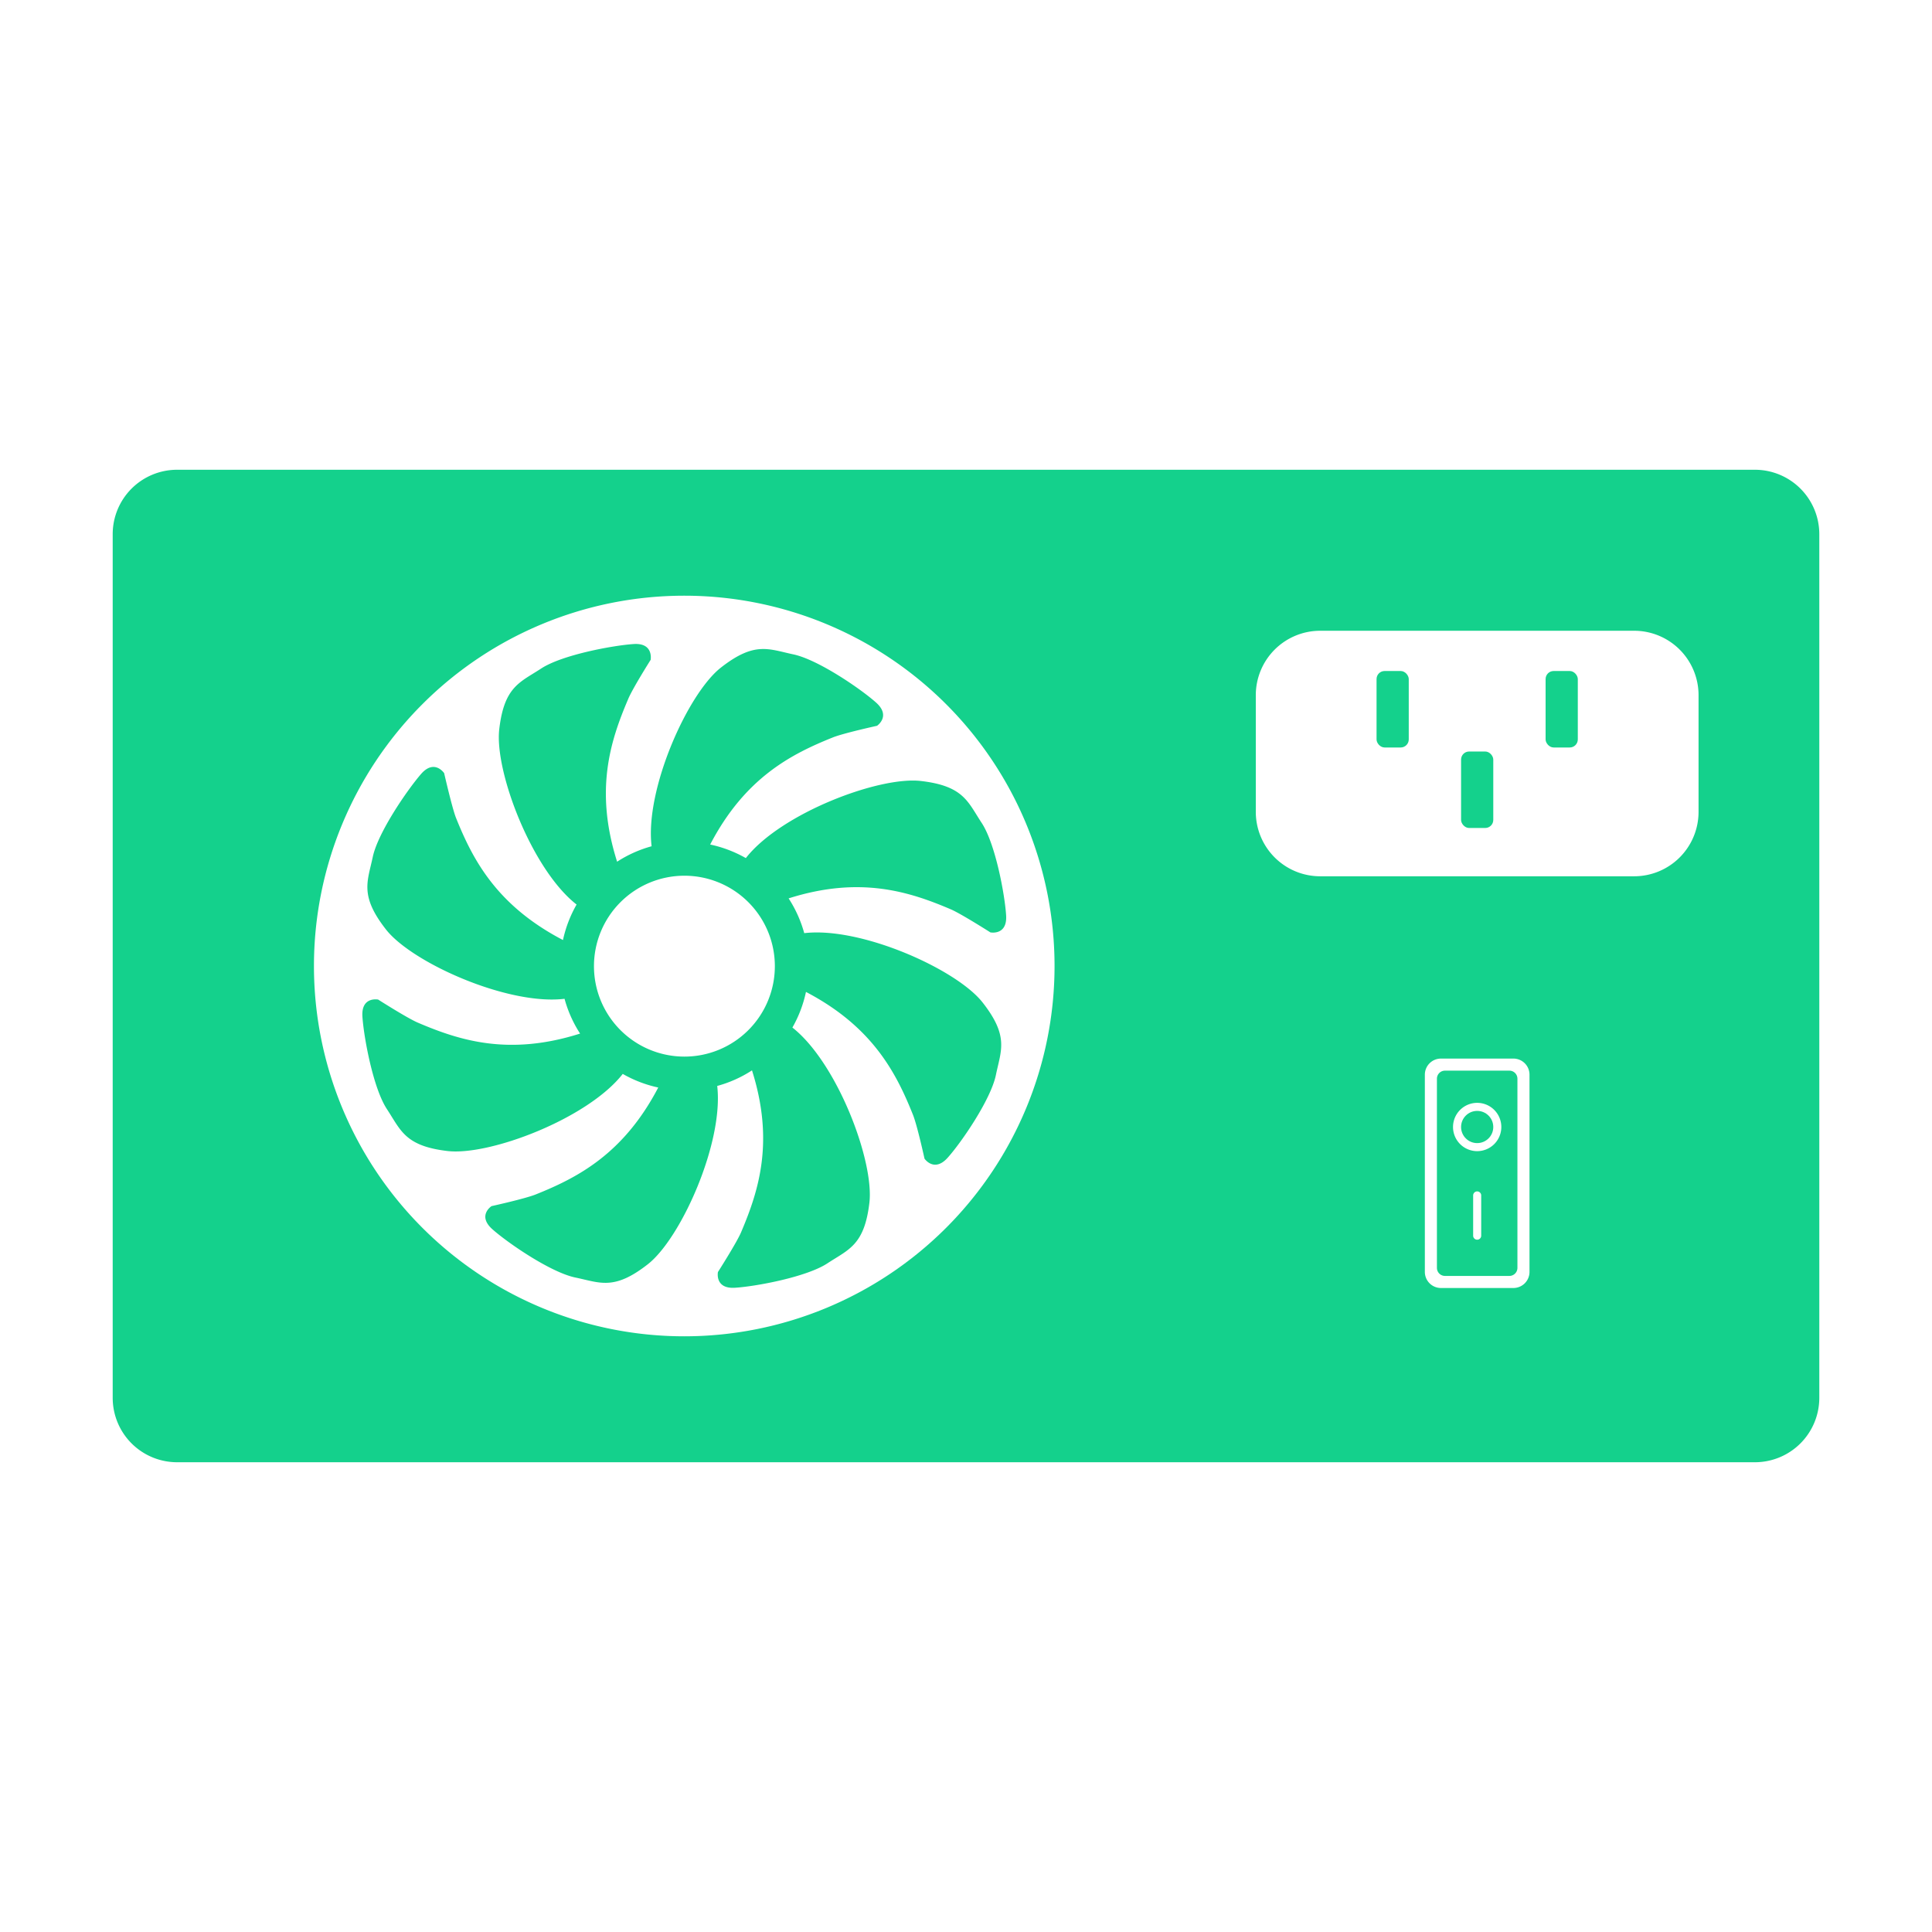 <svg id="Layer_1" data-name="Layer 1" xmlns="http://www.w3.org/2000/svg" viewBox="0 0 480 480"><defs><style>.cls-1{fill:#14d18c;}</style></defs><path class="cls-1" d="M185.3,213.19a30.89,30.89,0,0,0-8.86-3.37c8.62-16.51,20-22.41,30.46-26.6,2.57-1.05,11-2.9,11-2.9s3.52-2.39-.21-5.74-14.43-10.7-20.58-12-9.59-3.3-18,3.28c-8.26,6.46-18.93,30.33-17.22,44.39a30.55,30.55,0,0,0-8.57,3.84c-5.64-17.76-1.69-30,2.71-40.32,1.06-2.62,5.62-9.83,5.62-9.83s.8-4.26-4.21-3.93-17.75,2.65-23,6.09-9.17,4.45-10.4,15.07c-1.22,10.42,8.06,34.85,19.21,43.56a30.84,30.84,0,0,0-3.38,8.82c-16.52-8.62-22.43-20-26.62-30.46-1-2.65-2.9-11-2.9-11s-2.42-3.61-5.74.21-10.7,14.49-12,20.62-3.3,9.58,3.28,18c6.46,8.27,30.31,18.93,44.37,17.23a30.74,30.74,0,0,0,3.86,8.64c-17.76,5.64-30,1.69-40.32-2.72-2.62-1.12-9.85-5.73-9.85-5.73s-4.24-.84-3.91,4.22,2.65,17.78,6.09,23,4.45,9.17,15.07,10.41c10.4,1.21,34.78-8,43.52-19.16a30.66,30.66,0,0,0,8.82,3.38c-8.61,16.48-20,22.38-30.42,26.56-2.65,1.07-11,2.91-11,2.91s-3.61,2.34.21,5.74,14.49,10.73,20.62,12,9.58,3.29,18-3.3c8.25-6.45,18.89-30.23,17.24-44.3a30.48,30.48,0,0,0,8.64-3.87c5.61,17.73,1.67,29.94-2.73,40.27-1.12,2.61-5.73,9.83-5.73,9.83s-.84,4.22,4.22,3.91,17.78-2.64,23-6.08,9.17-4.45,10.41-15.06c1.21-10.4-8-34.75-19.13-43.51a30.72,30.72,0,0,0,3.37-8.85c16.46,8.61,22.37,20,26.54,30.42,1.07,2.57,2.91,11,2.91,11s2.38,3.52,5.74-.21,10.73-14.43,12-20.58,3.29-9.59-3.3-18c-6.45-8.25-30.25-18.9-44.32-17.23a30.79,30.79,0,0,0-3.88-8.64c17.74-5.63,30-1.68,40.3,2.72,2.61,1.13,9.83,5.73,9.83,5.73s4.22.84,3.91-4.21-2.64-17.79-6.08-23-4.45-9.17-15.06-10.4C218.43,192.8,194,202.06,185.3,213.19ZM170,262.51A22.47,22.47,0,1,1,192.51,240,22.47,22.47,0,0,1,170,262.51Z"/><rect class="cls-1" x="342" y="166.71" width="8" height="19" rx="2"/><rect class="cls-1" x="384" y="166.71" width="8" height="19" rx="2"/><rect class="cls-1" x="363" y="186.71" width="8" height="19" rx="2"/><path class="cls-1" d="M436,116.71H44a16,16,0,0,0-16,16V347.29a16,16,0,0,0,16,16H436a16,16,0,0,0,16-16V132.71A16,16,0,0,0,436,116.71ZM170,332a92,92,0,1,1,92-92A92,92,0,0,1,170,332Zm210-16a4,4,0,0,1-4,4H358a4,4,0,0,1-4-4V267a4,4,0,0,1,4-4h18a4,4,0,0,1,4,4Zm42-114.29a16,16,0,0,1-16,16H328a16,16,0,0,1-16-16v-29a16,16,0,0,1,16-16h78a16,16,0,0,1,16,16Z"/><circle class="cls-1" cx="367" cy="280" r="4"/><path class="cls-1" d="M375,266H359a2,2,0,0,0-2,2v47a2,2,0,0,0,2,2h16a2,2,0,0,0,2-2V268A2,2,0,0,0,375,266Zm-7,41a1,1,0,0,1-2,0V297a1,1,0,0,1,2,0Zm-1-21a6,6,0,1,1,6-6A6,6,0,0,1,367,286Z"/></svg>